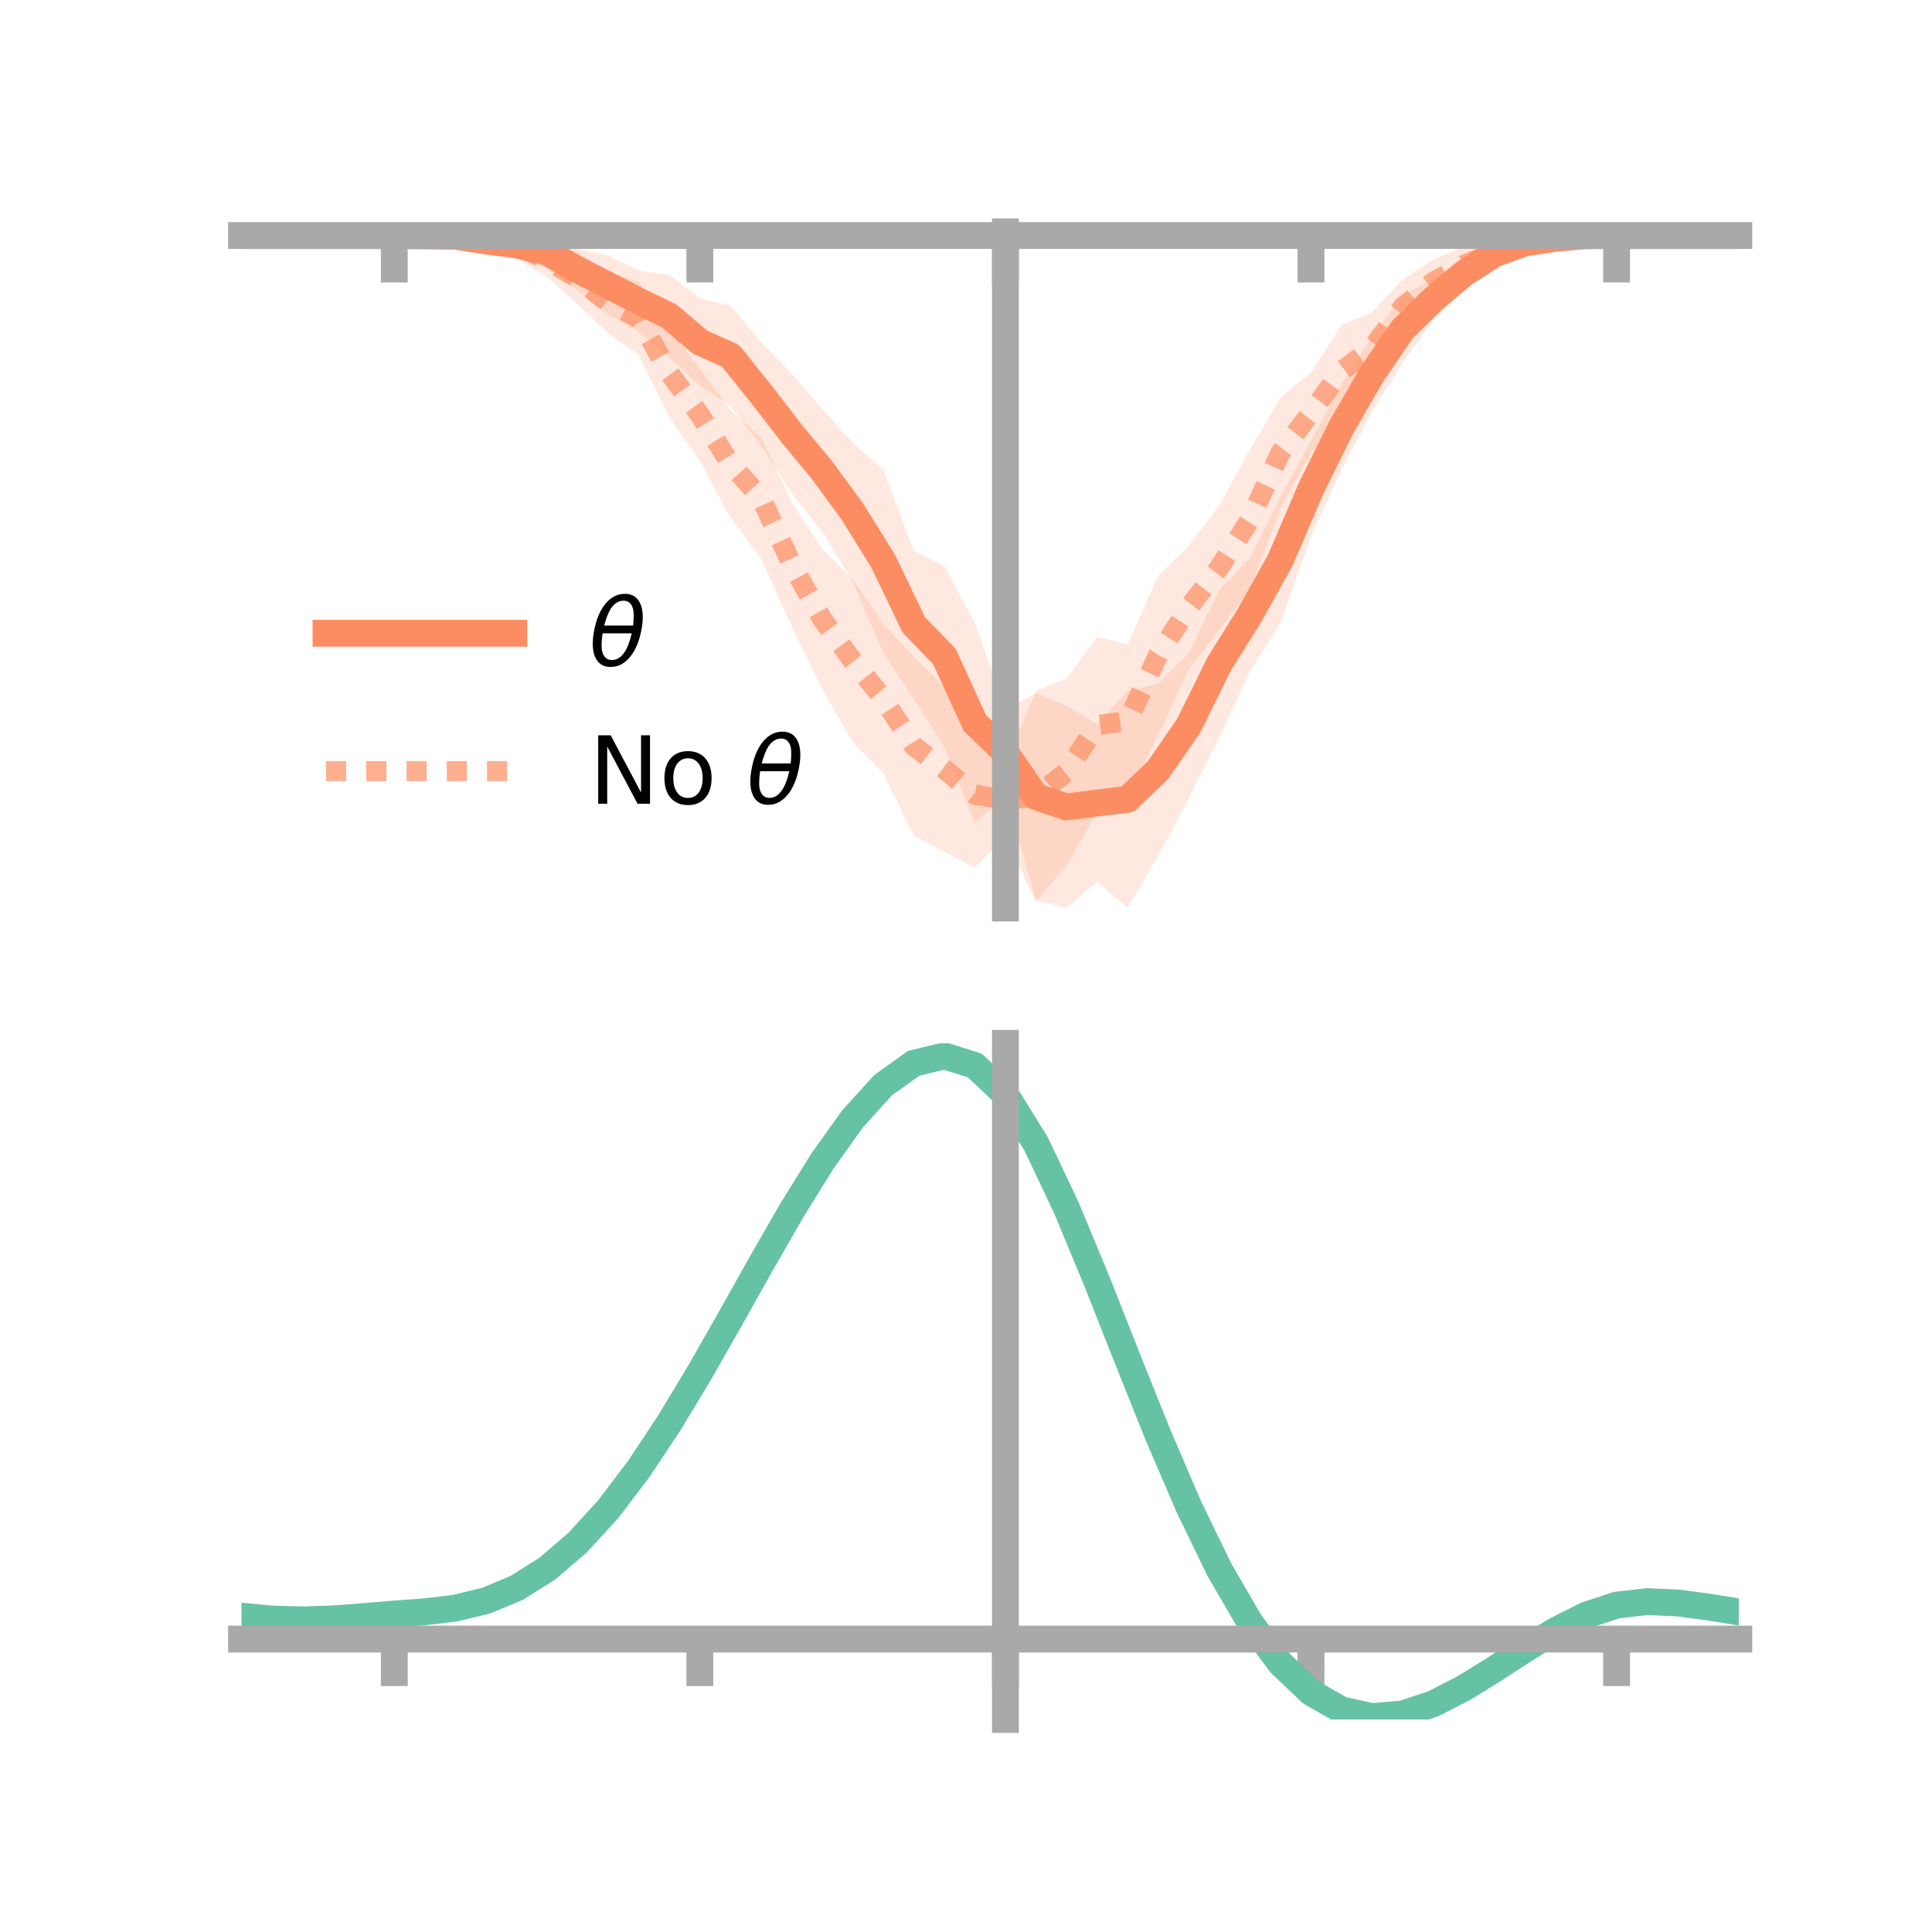 <?xml version="1.0" encoding="utf-8" standalone="no"?>
<!DOCTYPE svg PUBLIC "-//W3C//DTD SVG 1.1//EN"
  "http://www.w3.org/Graphics/SVG/1.1/DTD/svg11.dtd">
<!-- Created with matplotlib (https://matplotlib.org/) -->
<svg height="144pt" version="1.1" viewBox="0 0 144 144" width="144pt" xmlns="http://www.w3.org/2000/svg" xmlns:xlink="http://www.w3.org/1999/xlink">
 <defs>
  <style type="text/css">*{stroke-linecap:butt;stroke-linejoin:round;}</style>
 </defs>
 <g id="figure_1">
  <g id="patch_1">
   <path d="M 0 144 
L 144 144 
L 144 0 
L 0 0 
z
" style="fill:none;"/>
  </g>
  <g id="axes_1">
   <g id="patch_2">
    <path d="M 18 67.68 
L 129.6 67.68 
L 129.6 17.28 
L 18 17.28 
z
" style="fill:none;"/>
   </g>
   <g id="PolyCollection_1">
    <path clip-path="url(#pa2b3ec431b)" d="M 18 17.555 
L 18 17.555 
L 20.278 17.555 
L 22.555 17.555 
L 24.833 17.555 
L 27.11 17.555 
L 29.388 17.555 
L 31.665 17.477 
L 33.943 17.335 
L 36.22 17.28 
L 38.498 17.519 
L 40.776 17.592 
L 43.053 18.565 
L 45.331 19.061 
L 47.608 20.165 
L 49.886 20.5 
L 52.163 22.231 
L 54.441 22.774 
L 56.718 25.486 
L 58.996 27.861 
L 61.273 30.498 
L 63.551 32.997 
L 65.829 35.016 
L 68.106 41.048 
L 70.384 42.2 
L 72.661 46.446 
L 74.939 52.904 
L 77.216 51.676 
L 79.494 52.613 
L 81.771 53.969 
L 84.049 51.513 
L 86.327 50.953 
L 88.604 48.681 
L 90.882 43.966 
L 93.159 41.617 
L 95.437 37.011 
L 97.714 32.873 
L 99.992 28.59 
L 102.269 25.059 
L 104.547 22.046 
L 106.824 20.761 
L 109.102 19.153 
L 111.38 18.121 
L 113.657 17.445 
L 115.935 17.456 
L 118.212 17.464 
L 120.49 17.555 
L 122.767 17.555 
L 125.045 17.555 
L 127.322 17.555 
L 129.6 17.555 
L 129.6 17.555 
L 129.6 17.555 
L 127.322 17.555 
L 125.045 17.555 
L 122.767 17.555 
L 120.49 17.555 
L 118.212 17.672 
L 115.935 18.075 
L 113.657 18.76 
L 111.38 19.752 
L 109.102 21.647 
L 106.824 23.864 
L 104.547 27.05 
L 102.269 30.678 
L 99.992 35.036 
L 97.714 39.964 
L 95.437 46.448 
L 93.159 50.029 
L 90.882 54.971 
L 88.604 59.481 
L 86.327 63.805 
L 84.049 67.637 
L 81.771 65.73 
L 79.494 67.68 
L 77.216 67.087 
L 74.939 59.262 
L 72.661 61.344 
L 70.384 55.634 
L 68.106 52.092 
L 65.829 48.65 
L 63.551 43.325 
L 61.273 39.596 
L 58.996 36.741 
L 56.718 33.205 
L 54.441 30.257 
L 52.163 28.751 
L 49.886 26.601 
L 47.608 24.73 
L 45.331 23.464 
L 43.053 21.649 
L 40.776 20.001 
L 38.498 18.983 
L 36.22 18.637 
L 33.943 17.889 
L 31.665 17.689 
L 29.388 17.555 
L 27.11 17.555 
L 24.833 17.555 
L 22.555 17.555 
L 20.278 17.555 
L 18 17.555 
z
" style="fill:#fc8d62;fill-opacity:0.2;"/>
   </g>
   <g id="PolyCollection_2">
    <path clip-path="url(#pa2b3ec431b)" d="M 18 17.555 
L 18 17.555 
L 20.278 17.555 
L 22.555 17.555 
L 24.833 17.555 
L 27.11 17.555 
L 29.388 17.555 
L 31.665 17.409 
L 33.943 17.304 
L 36.22 17.223 
L 38.498 17.227 
L 40.776 18.173 
L 43.053 18.831 
L 45.331 20.251 
L 47.608 20.998 
L 49.886 24.468 
L 52.163 27.483 
L 54.441 30.594 
L 56.718 32.577 
L 58.996 37.422 
L 61.273 40.933 
L 63.551 43.19 
L 65.829 46.496 
L 68.106 48.937 
L 70.384 51.174 
L 72.661 53.778 
L 74.939 56.889 
L 77.216 51.505 
L 79.494 50.581 
L 81.771 47.489 
L 84.049 48.03 
L 86.327 42.913 
L 88.604 40.675 
L 90.882 37.682 
L 93.159 33.527 
L 95.437 29.642 
L 97.714 27.771 
L 99.992 24.232 
L 102.269 23.274 
L 104.547 20.827 
L 106.824 19.337 
L 109.102 18.403 
L 111.38 17.955 
L 113.657 17.501 
L 115.935 17.341 
L 118.212 17.435 
L 120.49 17.555 
L 122.767 17.555 
L 125.045 17.555 
L 127.322 17.555 
L 129.6 17.555 
L 129.6 17.555 
L 129.6 17.555 
L 127.322 17.555 
L 125.045 17.555 
L 122.767 17.555 
L 120.49 17.555 
L 118.212 17.695 
L 115.935 18.127 
L 113.657 18.707 
L 111.38 19.688 
L 109.102 21.067 
L 106.824 22.694 
L 104.547 24.931 
L 102.269 28.629 
L 99.992 31.07 
L 97.714 33.764 
L 95.437 37.858 
L 93.159 43.968 
L 90.882 46.931 
L 88.604 49.897 
L 86.327 54.738 
L 84.049 59.46 
L 81.771 60.606 
L 79.494 64.465 
L 77.216 67.232 
L 74.939 62.368 
L 72.661 64.676 
L 70.384 63.479 
L 68.106 62.292 
L 65.829 57.615 
L 63.551 55.301 
L 61.273 51.325 
L 58.996 46.638 
L 56.718 41.623 
L 54.441 38.556 
L 52.163 34.352 
L 49.886 31.111 
L 47.608 26.433 
L 45.331 24.856 
L 43.053 22.667 
L 40.776 20.642 
L 38.498 19.293 
L 36.22 18.607 
L 33.943 18.014 
L 31.665 17.723 
L 29.388 17.555 
L 27.11 17.555 
L 24.833 17.555 
L 22.555 17.555 
L 20.278 17.555 
L 18 17.555 
z
" style="fill:#fc8d62;fill-opacity:0.2;"/>
   </g>
   <g id="matplotlib.axis_1">
    <g id="xtick_1">
     <g id="line2d_1">
      <defs>
       <path d="M 0 0 
L 0 3.5 
" id="mc838e9b0e8" style="stroke:#a9a9a9;stroke-width:2;"/>
      </defs>
      <g>
       <use style="fill:#a9a9a9;stroke:#a9a9a9;stroke-width:2;" x="29.388" xlink:href="#mc838e9b0e8" y="17.555"/>
      </g>
     </g>
    </g>
    <g id="xtick_2">
     <g id="line2d_2">
      <g>
       <use style="fill:#a9a9a9;stroke:#a9a9a9;stroke-width:2;" x="52.163" xlink:href="#mc838e9b0e8" y="17.555"/>
      </g>
     </g>
    </g>
    <g id="xtick_3">
     <g id="line2d_3">
      <g>
       <use style="fill:#a9a9a9;stroke:#a9a9a9;stroke-width:2;" x="74.939" xlink:href="#mc838e9b0e8" y="17.555"/>
      </g>
     </g>
    </g>
    <g id="xtick_4">
     <g id="line2d_4">
      <g>
       <use style="fill:#a9a9a9;stroke:#a9a9a9;stroke-width:2;" x="97.714" xlink:href="#mc838e9b0e8" y="17.555"/>
      </g>
     </g>
    </g>
    <g id="xtick_5">
     <g id="line2d_5">
      <g>
       <use style="fill:#a9a9a9;stroke:#a9a9a9;stroke-width:2;" x="120.49" xlink:href="#mc838e9b0e8" y="17.555"/>
      </g>
     </g>
    </g>
   </g>
   <g id="matplotlib.axis_2"/>
   <g id="line2d_6">
    <path clip-path="url(#pa2b3ec431b)" d="M 18 17.555 
L 20.278 17.555 
L 22.555 17.555 
L 24.833 17.555 
L 27.11 17.555 
L 29.388 17.555 
L 31.665 17.583 
L 33.943 17.612 
L 36.22 17.959 
L 38.498 18.251 
L 40.776 18.796 
L 43.053 20.107 
L 45.331 21.262 
L 47.608 22.447 
L 49.886 23.55 
L 52.163 25.491 
L 54.441 26.516 
L 56.718 29.346 
L 58.996 32.301 
L 61.273 35.047 
L 63.551 38.161 
L 65.829 41.833 
L 68.106 46.57 
L 70.384 48.917 
L 72.661 53.895 
L 74.939 56.083 
L 77.216 59.382 
L 79.494 60.146 
L 81.771 59.849 
L 84.049 59.575 
L 86.327 57.379 
L 88.604 54.081 
L 90.882 49.469 
L 93.159 45.823 
L 95.437 41.73 
L 97.714 36.419 
L 99.992 31.813 
L 102.269 27.869 
L 104.547 24.548 
L 106.824 22.313 
L 109.102 20.4 
L 111.38 18.937 
L 113.657 18.103 
L 115.935 17.765 
L 118.212 17.568 
L 120.49 17.555 
L 122.767 17.555 
L 125.045 17.555 
L 127.322 17.555 
L 129.6 17.555 
" style="fill:none;stroke:#fc8d62;stroke-linecap:square;stroke-width:2;"/>
   </g>
   <g id="line2d_7">
    <path clip-path="url(#pa2b3ec431b)" d="M 18 17.555 
L 20.278 17.555 
L 22.555 17.555 
L 24.833 17.555 
L 27.11 17.555 
L 29.388 17.555 
L 31.665 17.566 
L 33.943 17.659 
L 36.22 17.915 
L 38.498 18.26 
L 40.776 19.407 
L 43.053 20.749 
L 45.331 22.553 
L 47.608 23.716 
L 49.886 27.789 
L 52.163 30.917 
L 54.441 34.575 
L 56.718 37.1 
L 58.996 42.03 
L 61.273 46.129 
L 63.551 49.245 
L 65.829 52.055 
L 68.106 55.615 
L 70.384 57.326 
L 72.661 59.227 
L 74.939 59.628 
L 77.216 59.369 
L 79.494 57.523 
L 81.771 54.047 
L 84.049 53.745 
L 86.327 48.825 
L 88.604 45.286 
L 90.882 42.306 
L 93.159 38.747 
L 95.437 33.75 
L 97.714 30.768 
L 99.992 27.651 
L 102.269 25.951 
L 104.547 22.879 
L 106.824 21.016 
L 109.102 19.735 
L 111.38 18.822 
L 113.657 18.104 
L 115.935 17.734 
L 118.212 17.565 
L 120.49 17.555 
L 122.767 17.555 
L 125.045 17.555 
L 127.322 17.555 
L 129.6 17.555 
" style="fill:none;stroke:#fc8d62;stroke-dasharray:1.5,1.5;stroke-dashoffset:0;stroke-opacity:0.7;stroke-width:1.5;"/>
   </g>
   <g id="patch_3">
    <path d="M 74.939 67.68 
L 74.939 17.28 
" style="fill:none;stroke:#a9a9a9;stroke-linecap:square;stroke-linejoin:miter;stroke-width:2;"/>
   </g>
   <g id="patch_4">
    <path d="M 129.6 67.68 
L 129.6 17.28 
" style="fill:none;"/>
   </g>
   <g id="patch_5">
    <path d="M 18 17.555 
L 129.6 17.555 
" style="fill:none;stroke:#a9a9a9;stroke-linecap:square;stroke-linejoin:miter;stroke-width:2;"/>
   </g>
   <g id="patch_6">
    <path d="M 18 17.28 
L 129.6 17.28 
" style="fill:none;"/>
   </g>
   <g id="legend_1">
    <g id="line2d_8">
     <path d="M 24.3 47.2 
L 38.3 47.2 
" style="fill:none;stroke:#fc8d62;stroke-linecap:square;stroke-width:2;"/>
    </g>
    <g id="line2d_9"/>
    <g id="text_1">
     <!-- $\theta$ -->
     <g transform="translate(43.9 49.65)scale(0.07 -0.07)">
      <defs>
       <path d="M 45.516 34.672 
L 14.453 34.672 
Q 12.359 20.062 14.5 13.875 
Q 17.188 6.25 24.469 6.25 
Q 31.781 6.25 37.359 13.922 
Q 42.234 20.656 45.516 34.672 
z
M 47.016 42.969 
Q 48.344 56.844 46.625 61.719 
Q 43.953 69.438 36.766 69.438 
Q 29.297 69.438 23.828 61.812 
Q 19.531 55.672 16.156 42.969 
z
M 38.188 76.766 
Q 49.906 76.766 54.594 66.406 
Q 59.281 56.109 55.719 37.844 
Q 52.203 19.625 43.453 9.281 
Q 34.766 -1.125 23.047 -1.125 
Q 11.281 -1.125 6.641 9.281 
Q 2 19.625 5.516 37.844 
Q 9.078 56.109 17.719 66.406 
Q 26.422 76.766 38.188 76.766 
z
" id="DejaVuSans-Oblique-952"/>
      </defs>
      <use transform="translate(0 0.234)" xlink:href="#DejaVuSans-Oblique-952"/>
     </g>
    </g>
    <g id="line2d_10">
     <path d="M 24.3 57.474 
L 38.3 57.474 
" style="fill:none;stroke:#fc8d62;stroke-dasharray:1.5,1.5;stroke-dashoffset:0;stroke-opacity:0.7;stroke-width:1.5;"/>
    </g>
    <g id="line2d_11"/>
    <g id="text_2">
     <!-- No $\theta$ -->
     <g transform="translate(43.9 59.924)scale(0.07 -0.07)">
      <defs>
       <path d="M 9.812 72.906 
L 23.094 72.906 
L 55.422 11.922 
L 55.422 72.906 
L 64.984 72.906 
L 64.984 0 
L 51.703 0 
L 19.391 60.984 
L 19.391 0 
L 9.812 0 
z
" id="DejaVuSans-78"/>
       <path d="M 30.609 48.391 
Q 23.391 48.391 19.188 42.75 
Q 14.984 37.109 14.984 27.297 
Q 14.984 17.484 19.156 11.844 
Q 23.344 6.203 30.609 6.203 
Q 37.797 6.203 41.984 11.859 
Q 46.188 17.531 46.188 27.297 
Q 46.188 37.016 41.984 42.703 
Q 37.797 48.391 30.609 48.391 
z
M 30.609 56 
Q 42.328 56 49.016 48.375 
Q 55.719 40.766 55.719 27.297 
Q 55.719 13.875 49.016 6.219 
Q 42.328 -1.422 30.609 -1.422 
Q 18.844 -1.422 12.172 6.219 
Q 5.516 13.875 5.516 27.297 
Q 5.516 40.766 12.172 48.375 
Q 18.844 56 30.609 56 
z
" id="DejaVuSans-111"/>
       <path id="DejaVuSans-32"/>
      </defs>
      <use transform="translate(0 0.234)" xlink:href="#DejaVuSans-78"/>
      <use transform="translate(74.805 0.234)" xlink:href="#DejaVuSans-111"/>
      <use transform="translate(135.986 0.234)" xlink:href="#DejaVuSans-32"/>
      <use transform="translate(167.773 0.234)" xlink:href="#DejaVuSans-Oblique-952"/>
     </g>
    </g>
   </g>
  </g>
  <g id="axes_2">
   <g id="patch_7">
    <path d="M 18 128.16 
L 129.6 128.16 
L 129.6 77.76 
L 18 77.76 
z
" style="fill:none;"/>
   </g>
   <g id="PolyCollection_3">
    <path clip-path="url(#pd6a1bb9438)" d="M 18 120.504 
L 18 120.425 
L 20.278 120.642 
L 22.555 120.705 
L 24.833 120.624 
L 27.11 120.445 
L 29.388 120.246 
L 31.665 120.077 
L 33.943 119.795 
L 36.22 119.239 
L 38.498 118.282 
L 40.776 116.831 
L 43.053 114.837 
L 45.331 112.292 
L 47.608 109.227 
L 49.886 105.709 
L 52.163 101.841 
L 54.441 97.751 
L 56.718 93.594 
L 58.996 89.544 
L 61.273 85.792 
L 63.551 82.535 
L 65.829 79.976 
L 68.106 78.319 
L 70.384 77.76 
L 72.661 78.488 
L 74.939 80.673 
L 77.216 84.403 
L 79.494 89.279 
L 81.771 94.854 
L 84.049 100.71 
L 86.327 106.482 
L 88.604 111.871 
L 90.882 116.641 
L 93.159 120.627 
L 95.437 123.732 
L 97.714 125.925 
L 99.992 127.233 
L 102.269 127.735 
L 104.547 127.543 
L 106.824 126.797 
L 109.102 125.65 
L 111.38 124.266 
L 113.657 122.807 
L 115.935 121.434 
L 118.212 120.299 
L 120.49 119.553 
L 122.767 119.292 
L 125.045 119.4 
L 127.322 119.712 
L 129.6 120.09 
L 129.6 120.195 
L 129.6 120.195 
L 127.322 119.842 
L 125.045 119.549 
L 122.767 119.454 
L 120.49 119.72 
L 118.212 120.477 
L 115.935 121.64 
L 113.657 123.058 
L 111.38 124.568 
L 109.102 126.001 
L 106.824 127.185 
L 104.547 127.956 
L 102.269 128.16 
L 99.992 127.667 
L 97.714 126.376 
L 95.437 124.227 
L 93.159 121.203 
L 90.882 117.336 
L 88.604 112.717 
L 86.327 107.5 
L 84.049 101.906 
L 81.771 96.227 
L 79.494 90.816 
L 77.216 86.081 
L 74.939 82.459 
L 72.661 80.343 
L 70.384 79.641 
L 68.106 80.182 
L 65.829 81.78 
L 63.551 84.241 
L 61.273 87.368 
L 58.996 90.963 
L 56.718 94.837 
L 54.441 98.808 
L 52.163 102.711 
L 49.886 106.4 
L 47.608 109.754 
L 45.331 112.68 
L 43.053 115.117 
L 40.776 117.035 
L 38.498 118.441 
L 36.22 119.376 
L 33.943 119.92 
L 31.665 120.193 
L 29.388 120.354 
L 27.11 120.538 
L 24.833 120.699 
L 22.555 120.767 
L 20.278 120.704 
L 18 120.504 
z
" style="fill:#66c2a5;fill-opacity:0.2;"/>
   </g>
   <g id="matplotlib.axis_3">
    <g id="xtick_6">
     <g id="line2d_12">
      <g>
       <use style="fill:#a9a9a9;stroke:#a9a9a9;stroke-width:2;" x="29.388" xlink:href="#mc838e9b0e8" y="122.169"/>
      </g>
     </g>
    </g>
    <g id="xtick_7">
     <g id="line2d_13">
      <g>
       <use style="fill:#a9a9a9;stroke:#a9a9a9;stroke-width:2;" x="52.163" xlink:href="#mc838e9b0e8" y="122.169"/>
      </g>
     </g>
    </g>
    <g id="xtick_8">
     <g id="line2d_14">
      <g>
       <use style="fill:#a9a9a9;stroke:#a9a9a9;stroke-width:2;" x="74.939" xlink:href="#mc838e9b0e8" y="122.169"/>
      </g>
     </g>
    </g>
    <g id="xtick_9">
     <g id="line2d_15">
      <g>
       <use style="fill:#a9a9a9;stroke:#a9a9a9;stroke-width:2;" x="97.714" xlink:href="#mc838e9b0e8" y="122.169"/>
      </g>
     </g>
    </g>
    <g id="xtick_10">
     <g id="line2d_16">
      <g>
       <use style="fill:#a9a9a9;stroke:#a9a9a9;stroke-width:2;" x="120.49" xlink:href="#mc838e9b0e8" y="122.169"/>
      </g>
     </g>
    </g>
   </g>
   <g id="matplotlib.axis_4"/>
   <g id="line2d_17">
    <path clip-path="url(#pd6a1bb9438)" d="M 18 120.464 
L 20.278 120.673 
L 22.555 120.736 
L 24.833 120.662 
L 27.11 120.492 
L 29.388 120.3 
L 31.665 120.135 
L 33.943 119.858 
L 36.22 119.308 
L 38.498 118.361 
L 40.776 116.933 
L 43.053 114.977 
L 45.331 112.486 
L 47.608 109.49 
L 49.886 106.055 
L 52.163 102.276 
L 54.441 98.28 
L 56.718 94.216 
L 58.996 90.254 
L 61.273 86.58 
L 63.551 83.388 
L 65.829 80.878 
L 68.106 79.251 
L 70.384 78.7 
L 72.661 79.416 
L 74.939 81.566 
L 77.216 85.242 
L 79.494 90.048 
L 81.771 95.54 
L 84.049 101.308 
L 86.327 106.991 
L 88.604 112.294 
L 90.882 116.989 
L 93.159 120.915 
L 95.437 123.98 
L 97.714 126.15 
L 99.992 127.45 
L 102.269 127.947 
L 104.547 127.749 
L 106.824 126.991 
L 109.102 125.825 
L 111.38 124.417 
L 113.657 122.933 
L 115.935 121.537 
L 118.212 120.388 
L 120.49 119.636 
L 122.767 119.373 
L 125.045 119.474 
L 127.322 119.777 
L 129.6 120.143 
" style="fill:none;stroke:#66c2a5;stroke-linecap:square;stroke-width:2;"/>
   </g>
   <g id="patch_8">
    <path d="M 74.939 128.16 
L 74.939 77.76 
" style="fill:none;stroke:#a9a9a9;stroke-linecap:square;stroke-linejoin:miter;stroke-width:2;"/>
   </g>
   <g id="patch_9">
    <path d="M 129.6 128.16 
L 129.6 77.76 
" style="fill:none;"/>
   </g>
   <g id="patch_10">
    <path d="M 18 122.169 
L 129.6 122.169 
" style="fill:none;stroke:#a9a9a9;stroke-linecap:square;stroke-linejoin:miter;stroke-width:2;"/>
   </g>
   <g id="patch_11">
    <path d="M 18 77.76 
L 129.6 77.76 
" style="fill:none;"/>
   </g>
  </g>
 </g>
 <defs>
  <clipPath id="pa2b3ec431b">
   <rect height="50.4" width="111.6" x="18" y="17.28"/>
  </clipPath>
  <clipPath id="pd6a1bb9438">
   <rect height="50.4" width="111.6" x="18" y="77.76"/>
  </clipPath>
 </defs>
</svg>
